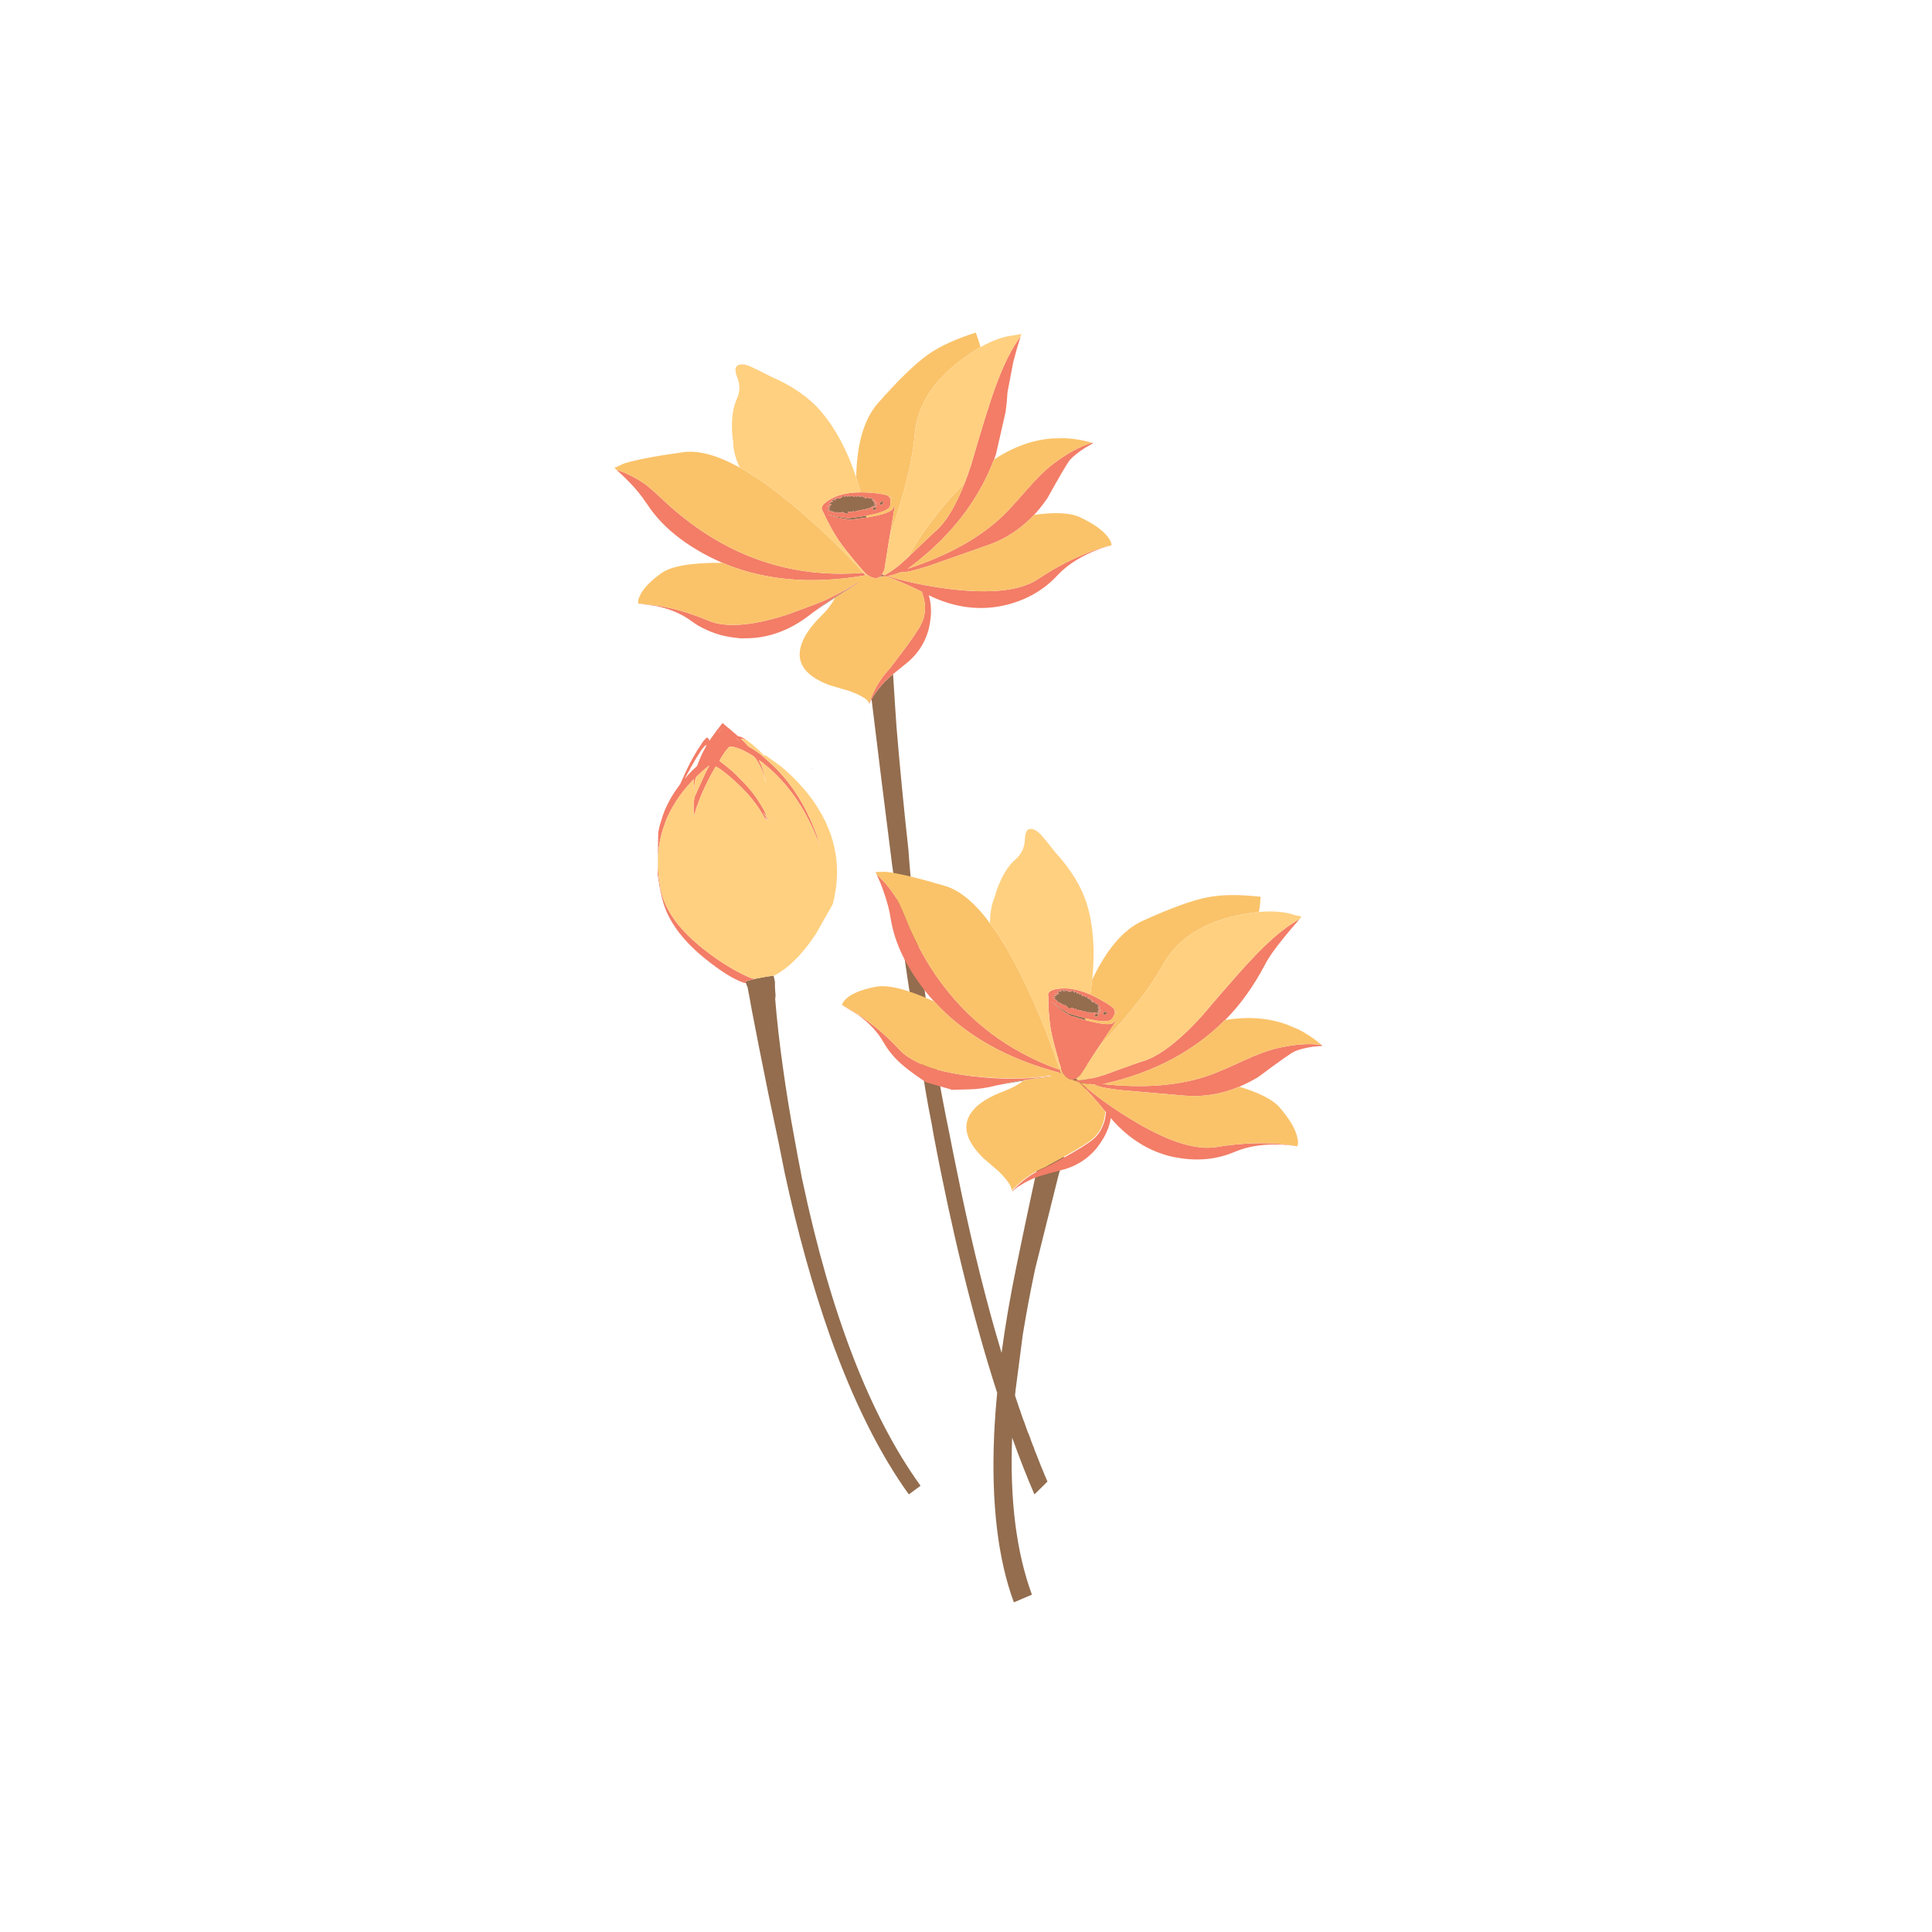 <?xml version="1.0" encoding="utf-8"?>
<!-- Generator: Adobe Illustrator 16.0.0, SVG Export Plug-In . SVG Version: 6.00 Build 0)  -->
<!DOCTYPE svg PUBLIC "-//W3C//DTD SVG 1.1//EN" "http://www.w3.org/Graphics/SVG/1.1/DTD/svg11.dtd">
<svg version="1.1" id="Layer_1" xmlns="http://www.w3.org/2000/svg" xmlns:xlink="http://www.w3.org/1999/xlink" x="0px" y="0px"
	 width="300px" height="300px" viewBox="0 0 300 300" enable-background="new 0 0 300 300" xml:space="preserve">
<g>
	<path fill="#936D4E" d="M134.979,77.346l-0.239,0.09l0.327-0.06c0.021,0,0.061-0.01,0.12-0.03l0.119-0.029l0.059,0.059v0.03
		c0.021,0,0.03,0.01,0.03,0.03c0.02,0.02,0.031,0.05,0.031,0.09c0.021-0.021,0.049-0.031,0.088-0.031l-0.088,0.06l-0.031,0.03
		l0.419-0.059l-0.06,0.059c0.02,0.02-0.1,0.06-0.359,0.12v0.029c0.06-0.02,0.149-0.029,0.269-0.029c0.021,0,0.091-0.01,0.209-0.031
		c0.02,0.021-0.099,0.06-0.358,0.119l0.12,0.03h0.388l-0.388,0.06c-0.02,0.02,0.07,0.029,0.269,0.029l-0.328,0.061
		c0,0.02,0.169,0.02,0.507,0l-0.418,0.06c0.458-0.04,0.686-0.05,0.686-0.031l-0.417,0.06l-0.178,0.06l0.06,0.06l0.565-0.03
		l-0.596,0.059h-0.029l-0.061,0.06l0.357,0.03v0.03l-0.417,0.059c0.438-0.019,0.655-0.019,0.655,0l-0.118,0.03l0.148,0.03
		l-0.478,0.03l-0.179,0.03l0.448,0.03l0.088,0.03l-0.565,0.03l0.12,0.03c0.197,0.019,0.297,0.039,0.297,0.059l-0.566-0.029
		l-0.179,0.06c0.12,0,0.169,0.009,0.148,0.029h-0.327l0.119,0.059c0.16,0.02,0.229,0.041,0.208,0.06l-0.297-0.029v0.059h-0.269
		c0.118,0.04,0.158,0.07,0.118,0.089l-0.357-0.059l0.149,0.059c0.02,0,0.02,0.01,0,0.03h-0.388c0.14,0.059,0.198,0.1,0.179,0.119
		c0.02,0,0.029,0.01,0.029,0.03l-0.447-0.06h-0.088l-0.12,0.03h-0.09c0,0.021-0.01,0.04-0.029,0.06c0,0.02-0.021,0.02-0.061,0
		c0.021,0.06,0.011,0.08-0.029,0.06c-0.139-0.02-0.219-0.031-0.238-0.031c0.06,0.04,0.079,0.07,0.06,0.09l-0.27-0.09l-0.059,0.09
		l-0.179,0.06l-0.18-0.088c0.021,0.079,0.021,0.128,0,0.148l-0.118,0.03l-0.119-0.03c-0.08-0.08-0.141-0.11-0.18-0.089l-0.061,0.12
		l-0.088,0.029l-0.12-0.029l-0.089,0.059c-0.04,0-0.07-0.04-0.089-0.119l-0.149,0.149c-0.02,0.02-0.03-0.021-0.03-0.12l-0.208,0.12
		c0.019,0.079,0,0.148-0.06,0.208c-0.042,0.06-0.159,0.04-0.359-0.06c-0.038-0.04-0.078-0.069-0.118-0.088h-0.061l0.061-0.03
		c-0.04-0.02-0.07-0.029-0.09-0.029l-0.239,0.119c-0.019-0.02,0.02-0.08,0.119-0.18h-0.119l-0.298,0.208l0.12-0.148l-0.12,0.029
		l-0.208,0.09l0.118-0.149l-0.327,0.178h-0.03c0.04-0.059,0.05-0.088,0.03-0.088l0.089-0.09l-0.268,0.09l0.089-0.09v-0.03
		l-0.418,0.149c0.08-0.04,0.14-0.069,0.18-0.089c-0.06,0.02-0.109,0.01-0.149-0.03l-0.059,0.03l0.028-0.03
		c-0.02,0-0.028-0.01-0.028-0.03l-0.329,0.149l0.298-0.149l-0.028-0.029l-0.27,0.089c0.08-0.061,0.109-0.1,0.09-0.12l-0.328,0.149
		l0.418-0.209l-0.268,0.06l0.028-0.06h-0.148l0.06-0.088c-0.08,0.039-0.129,0.049-0.149,0.029c-0.178,0.06-0.279,0.08-0.298,0.06
		l0.238-0.119c-0.1,0.02-0.149,0.02-0.149,0l0.149-0.06l-0.358,0.06c0.298-0.12,0.448-0.189,0.448-0.209l0.029-0.029
		c-0.159,0.039-0.249,0.049-0.269,0.029l-0.268,0.06c0.059-0.06,0.079-0.089,0.059-0.089l0.148-0.06l-0.059-0.029l0.358-0.12h-0.27
		c0.08-0.02,0.11-0.039,0.09-0.059l0.239-0.06c-0.199,0-0.308-0.009-0.329-0.029l0.09-0.029c-0.238,0-0.357-0.011-0.357-0.03
		l0.627-0.12c-0.08,0-0.12-0.01-0.12-0.03l0.18-0.06l0.03-0.059c-0.279,0-0.419-0.01-0.419-0.03h0.478l-0.209-0.061
		c-0.18-0.04-0.269-0.068-0.269-0.088l0.299-0.06c-0.1-0.04-0.149-0.07-0.149-0.09l-0.118-0.06h0.625l-0.357-0.149l0.447,0.06
		l-0.18-0.088c-0.02-0.041-0.029-0.07-0.029-0.09c-0.02-0.02-0.03-0.04-0.03-0.06l0.09-0.06c0.317,0.1,0.487,0.15,0.507,0.15
		l-0.089-0.12l-0.269-0.179h0.148l0.27,0.06l0.118-0.03l-0.179-0.119c0.238,0.079,0.357,0.109,0.357,0.089l0.061-0.03l0.088-0.03
		c0.12,0.041,0.19,0.05,0.21,0.03h0.06c0.02-0.019-0.02-0.089-0.119-0.208c0.02,0,0.079,0.02,0.179,0.06l0.148,0.03
		c0-0.02-0.011-0.07-0.03-0.149c0.02-0.02,0.042-0.05,0.061-0.089c0.02-0.02,0.06-0.01,0.119,0.03h0.119l0.209,0.149
		c0.02,0,0.01-0.08-0.03-0.238c0.02-0.021,0.07-0.01,0.15,0.03l0.119,0.03c0.02,0,0.08,0.05,0.178,0.149
		c0.021,0,0.03-0.089,0.03-0.268l0.089,0.089c0.04-0.02,0.091,0.01,0.15,0.09h0.118c0.021,0,0.061-0.03,0.12-0.09l0.06-0.059
		l0.119,0.119h0.119c0.02,0,0.039,0.04,0.06,0.119l0.12-0.029l0.148-0.09c0.08-0.04,0.131-0.05,0.149-0.03l0.029,0.06
		c0.02,0,0.049,0.01,0.09,0.029c0.02,0,0.04,0,0.06,0l0.148-0.119c0.04,0,0.1-0.01,0.179-0.03c0.041,0,0.011,0.069-0.089,0.208
		l0.239-0.119l0.03,0.119l0.268-0.179c0.04,0.02,0.04,0.06,0,0.119l0.089,0.031c0.041,0,0.05,0.029,0.03,0.088
		c0.02,0,0.139-0.04,0.358-0.119c0.02,0-0.021,0.05-0.119,0.149c0.019,0,0.009,0.029-0.03,0.088h0.119l0.18-0.029
		c0.02,0.02,0.108,0,0.268-0.06h0.149L134.979,77.346z M135.991,79.046c-0.119,0.179-0.228,0.249-0.328,0.209
		c-0.179-0.099-0.209-0.219-0.089-0.358c0.04-0.079,0.109-0.129,0.209-0.149c0.078-0.02,0.158-0.01,0.238,0.03
		c0.06,0.04,0.08,0.079,0.06,0.119C136.062,78.937,136.031,78.986,135.991,79.046z M137.094,78.182
		c-0.138,0.199-0.248,0.278-0.327,0.238c-0.179-0.099-0.218-0.228-0.118-0.386c0.099-0.14,0.258-0.18,0.478-0.12
		C137.224,77.952,137.214,78.042,137.094,78.182z M132.234,80.717l-0.686-0.09c-0.497-0.06-0.965-0.139-1.402-0.239l-0.209-0.06
		c-0.099-0.039-0.188-0.069-0.268-0.089c-0.198-0.04-0.397-0.09-0.596-0.149c-0.199-0.08-0.389-0.16-0.567-0.239
		c0.02,0,0.04,0,0.06,0c0.756,0.258,1.671,0.448,2.743,0.566c0.12,0.04,0.25,0.06,0.388,0.06c1.055-0.119,1.988-0.249,2.804-0.387
		c0.019,0.099,0.04,0.188,0.059,0.268c-0.636,0.1-1.341,0.198-2.116,0.298C132.364,80.675,132.294,80.697,132.234,80.717z
		 M136.618,89.573c0.099-0.1,0.208-0.22,0.328-0.358c0.1,0.04,0.198,0.08,0.298,0.12c-0.158,0.079-0.309,0.148-0.447,0.208
		c0.259-0.02,0.526-0.04,0.805-0.06C137.283,89.522,136.956,89.553,136.618,89.573z M139.958,88.797l0.029,0.03
		c-0.1,0.02-0.199,0.049-0.299,0.09c-0.616,0.238-1.232,0.417-1.848,0.537h-0.03C138.546,89.314,139.262,89.095,139.958,88.797z
		 M133.188,90.557v0.03c-1.331,0.835-2.494,1.57-3.488,2.207c-0.299,0.179-0.578,0.358-0.835,0.537
		c-1.173,0.755-2.068,1.361-2.685,1.819c0.816-0.636,1.661-1.243,2.536-1.819c1.072-0.715,2.175-1.412,3.31-2.086
		C132.464,90.984,132.85,90.755,133.188,90.557z M138.943,104.482c-0.1,0.06-0.188,0.129-0.269,0.209
		c0.081,1.411,0.179,2.981,0.299,4.71c0.079,1.153,0.159,2.317,0.237,3.489c0.519,6.242,1.135,12.604,1.85,19.085
		c0.199,2.823,0.458,5.646,0.775,8.468c1.152,9.98,2.614,19.81,4.384,29.491c0.378,2.027,0.774,4.045,1.193,6.055
		c0.377,1.947,0.765,3.877,1.162,5.785c1.81,8.984,3.787,17.265,5.935,24.838c0.337,1.175,0.677,2.328,1.015,3.461
		c0.576-4.314,1.353-8.827,2.326-13.538c1.471-7.157,2.9-13.847,4.293-20.068c1.094-4.831,1.681-7.325,1.76-7.485
		c-0.041-0.277-0.049-0.557-0.03-0.834c0.021-0.576,0.188-0.896,0.508-0.953l0.06-1.313l2.028-0.299
		c1.529-0.199,2.742-0.288,3.638-0.269l-0.09,0.506c-0.1,0.38-0.188,0.656-0.269,0.836c-0.04,0.06-0.179,0.408-0.418,1.044
		c-0.101,0.219-0.188,0.428-0.269,0.626c-0.119,0.259-0.238,0.479-0.356,0.656c-0.042,0.1-0.995,2.961-2.862,8.588
		c-0.496,1.631-0.984,3.25-1.462,4.859l-3.608,14.463c-0.08,0.357-0.158,0.726-0.237,1.104c-0.617,2.962-1.153,5.834-1.61,8.617
		c0,0.06-0.01,0.12-0.029,0.18c-0.021,0.099-0.039,0.209-0.061,0.328l-1.133,8.707c-0.039,0.299-0.07,0.586-0.09,0.864
		c0.219,0.654,0.438,1.313,0.656,1.969c0.039,0.119,0.09,0.247,0.148,0.388c0.04,0.119,0.079,0.248,0.119,0.388
		c0.08,0.26,0.169,0.518,0.27,0.774c0.1,0.259,0.196,0.519,0.297,0.774c0.08,0.24,0.17,0.498,0.27,0.775
		c0.08,0.199,0.158,0.418,0.238,0.656c0.02,0.059,0.05,0.119,0.09,0.18c0.039,0.118,0.09,0.248,0.148,0.387
		c0.039,0.119,0.09,0.25,0.148,0.389c0.02,0.061,0.04,0.13,0.061,0.209c0.039,0.12,0.09,0.249,0.148,0.389
		c0.1,0.277,0.209,0.547,0.328,0.805c0.02,0.1,0.049,0.199,0.09,0.299c0.04,0.117,0.088,0.248,0.148,0.388
		c0.1,0.258,0.207,0.526,0.328,0.806c0.1,0.277,0.209,0.557,0.327,0.834c0.04,0.119,0.091,0.25,0.148,0.389
		c0.1,0.238,0.198,0.478,0.299,0.716c0.101,0.258,0.209,0.526,0.328,0.805c0.06,0.14,0.118,0.277,0.178,0.419
		c0.04,0.079,0.07,0.147,0.09,0.209c0.06,0.139,0.12,0.276,0.181,0.416l-2.027,1.998c-1.191-2.765-2.348-5.705-3.46-8.826
		c-0.377,9.662,0.647,17.793,3.071,24.393l-2.803,1.193c-2.486-6.74-3.509-15.367-3.07-25.886c0.098-2.146,0.257-4.362,0.478-6.647
		c-0.995-3.063-1.959-6.281-2.896-9.662c-1.669-5.982-3.249-12.424-4.74-19.322c-0.775-3.6-1.521-7.286-2.235-11.063
		c-0.1-0.578-0.199-1.154-0.3-1.73c-0.357-1.77-0.686-3.538-0.982-5.309c0.02,0-0.458-2.951-1.433-8.855
		c-0.993-5.924-1.848-11.64-2.564-17.146c-0.457-3.559-0.745-5.874-0.864-6.948c-0.118-0.655-0.209-1.232-0.269-1.729
		c0-0.079-0.01-0.148-0.03-0.208c-1.132-8.906-2.196-17.475-3.189-25.704v-0.031c0.099-0.198,0.228-0.406,0.388-0.626l0.148-0.238
		c0.397-0.577,0.854-1.143,1.372-1.7c-0.021-0.02-0.03-0.04-0.03-0.06c0.08-0.04,0.15-0.08,0.21-0.119
		c0.079-0.06,0.119-0.099,0.119-0.119c0.378-0.378,0.793-0.755,1.251-1.133C138.834,104.531,138.884,104.502,138.943,104.482z
		 M134.948,109.194c0.059-0.198,0.139-0.407,0.238-0.627c-0.08,0.22-0.159,0.438-0.238,0.657V109.194z M126.211,119.392
		c0-0.07,0-0.14,0-0.208c0.002,0.09,0.012,0.179,0.029,0.269L126.211,119.392z M119.232,127.175
		c-0.02-0.059-0.029-0.109-0.029-0.149l0.18,0.239L119.232,127.175z M116.072,153.236h-0.029l-0.299-0.834
		c0.478-0.142,0.944-0.271,1.401-0.389c0.438-0.1,0.855-0.179,1.252-0.238c0.397-0.101,0.757-0.158,1.074-0.18
		c0.179-0.039,0.348-0.06,0.507-0.06l0.149-0.029v0.029c0.1,0.378,0.169,0.696,0.208,0.954v0.388c0,0.06,0,0.16,0,0.299v0.091
		c0.021,0.157,0.03,0.348,0.03,0.565c0.04,0.317,0.06,0.586,0.06,0.806l-0.029,0.269c-0.021,0.06-0.03,0.118-0.03,0.179
		c0.279,3.419,0.686,7.018,1.223,10.795c0.497,3.598,1.094,7.256,1.79,10.973c0.317,1.789,0.654,3.59,1.014,5.398
		c0.02,0.1,0.04,0.219,0.059,0.357c0.039,0.218,0.09,0.445,0.149,0.686c4.373,20.715,10.486,36.52,18.339,47.413l-1.818,1.342
		c-4.553-6.321-8.629-14.513-12.227-24.571c-2.704-7.674-5.06-16.151-7.067-25.437c-0.318-1.61-0.636-3.2-0.954-4.771
		c-1.093-5.09-2.098-9.972-3.012-14.643c-0.478-2.464-0.836-4.304-1.073-5.518c-0.1-0.495-0.18-0.926-0.238-1.281
		c-0.021-0.079-0.03-0.148-0.03-0.208L116.072,153.236z M163.245,155.475c0.022,0,0.042,0.008,0.063,0.029
		c0.574,0.537,1.33,1.072,2.266,1.609c0.099,0.1,0.207,0.18,0.326,0.238c0.994,0.317,1.89,0.576,2.685,0.774
		c-0.021,0.08-0.039,0.17-0.06,0.271c-0.616-0.16-1.282-0.358-1.998-0.599c-0.101-0.021-0.18-0.028-0.238-0.028l-0.596-0.357
		c-0.418-0.26-0.807-0.527-1.164-0.807c-0.059-0.039-0.118-0.088-0.178-0.148c-0.062-0.08-0.131-0.129-0.211-0.148
		c-0.16-0.121-0.316-0.259-0.476-0.418C163.523,155.73,163.387,155.593,163.245,155.475z M164.32,154.162
		c-0.141-0.1-0.209-0.16-0.209-0.18l0.299,0.061c-0.079-0.081-0.12-0.13-0.12-0.148l-0.06-0.092l0.566,0.24l-0.27-0.27l0.389,0.238
		l-0.15-0.148c0-0.04,0.012-0.069,0.031-0.09c-0.021-0.039-0.031-0.068-0.031-0.09l0.121-0.029c0.258,0.238,0.396,0.357,0.418,0.357
		l-0.031-0.148l-0.178-0.27l0.118,0.061l0.238,0.18l0.12,0.029l-0.092-0.209c0.179,0.18,0.271,0.259,0.271,0.238h0.147
		c0.101,0.1,0.16,0.139,0.18,0.119l0.061,0.03c0.021-0.021,0.021-0.101,0-0.24c0.021,0.021,0.061,0.062,0.118,0.121l0.119,0.089
		c0.021-0.021,0.03-0.068,0.03-0.148c0.039,0,0.08-0.021,0.119-0.062c0.021,0,0.039,0.031,0.061,0.091l0.118,0.061l0.12,0.209
		c0.02,0.02,0.04-0.061,0.06-0.238c0.04-0.021,0.089,0.01,0.149,0.088l0.117,0.09c0.021,0,0.052,0.07,0.091,0.209
		c0.021,0.021,0.06-0.06,0.12-0.237l0.06,0.118c0.04,0,0.07,0.05,0.091,0.148l0.117,0.031c0.02,0.02,0.069,0.01,0.148-0.031
		l0.061-0.029l0.059,0.18l0.121,0.029c0.02,0.021,0.028,0.068,0.028,0.148l0.091,0.029l0.18-0.029
		c0.078-0.02,0.129-0.01,0.147,0.029v0.061c0.021,0.02,0.04,0.039,0.06,0.059c0.021,0.021,0.041,0.031,0.061,0.031l0.18-0.06
		c0.039,0.019,0.1,0.039,0.178,0.06c0.041,0.021-0.01,0.079-0.147,0.178l0.238-0.028v0.119l0.298-0.06
		c0.04,0.039,0.021,0.078-0.061,0.119l0.09,0.059c0.041,0.021,0.041,0.052,0,0.091c0.021,0,0.141,0.01,0.358,0.03
		c0.019,0.021-0.04,0.049-0.179,0.088c0.02,0,0,0.021-0.061,0.062l0.119,0.06l0.209,0.061c0,0.02,0.08,0.029,0.237,0.029l0.12,0.061
		v0.118l-0.239-0.028l0.328,0.088c0.021,0,0.062,0.01,0.12,0.029h0.118l0.03,0.09l-0.03,0.031c0.021,0,0.03,0.01,0.03,0.028
		c0.02,0.04,0.02,0.081,0,0.118h-0.061l0.417,0.149h-0.089c0,0.039-0.129,0.03-0.389-0.028v0.028
		c0.061,0.021,0.14,0.052,0.238,0.091c0.021,0.02,0.102,0.038,0.238,0.06c0,0.02-0.129,0.01-0.388-0.03l0.09,0.09l0.356,0.148
		l-0.387-0.09l0.238,0.09l-0.299-0.059c-0.021,0.02,0.13,0.088,0.447,0.209l-0.418-0.121c0.438,0.159,0.646,0.25,0.627,0.27
		l-0.418-0.119l-0.179-0.029l0.06,0.09l0.508,0.207l-0.566-0.179l-0.029-0.028l-0.09,0.028l0.327,0.149v0.029l-0.417-0.088
		c0.398,0.157,0.596,0.246,0.596,0.268l-0.117-0.029l0.117,0.089l-0.625-0.209l0.478,0.239l-0.537-0.18l0.12,0.061
		c0.158,0.1,0.238,0.158,0.238,0.18l-0.508-0.24l-0.209-0.028l0.148,0.09l-0.298-0.12l0.06,0.09c0.158,0.1,0.219,0.149,0.18,0.149
		l-0.238-0.149l-0.029,0.061l-0.238-0.119c0.08,0.08,0.101,0.119,0.061,0.119l-0.329-0.209l0.149,0.119
		c0.02,0.02,0.01,0.029-0.03,0.029l-0.356-0.148c0.1,0.119,0.139,0.18,0.119,0.18c0.02,0.02,0.02,0.039,0,0.059l-0.447-0.297h-0.119
		l-0.061-0.031c-0.02,0.021-0.04,0.031-0.061,0.031c-0.019,0.02-0.041,0.01-0.061-0.031c-0.019,0.062-0.037,0.07-0.06,0.031
		c-0.118-0.061-0.188-0.091-0.208-0.091c0.02,0.04,0.02,0.06,0,0.06l-0.208-0.147l-0.091,0.029l-0.18-0.029l-0.147-0.149
		c0,0.08-0.021,0.131-0.06,0.149l-0.091-0.028l-0.118-0.062c-0.021-0.119-0.051-0.179-0.091-0.179l-0.12,0.089h-0.088l-0.119-0.06
		h-0.09c-0.039-0.02-0.049-0.07-0.029-0.148l-0.209,0.089c-0.02,0-0.011-0.039,0.03-0.119l-0.239,0.03
		c-0.02,0.06-0.067,0.109-0.148,0.148c-0.039,0.039-0.141-0.029-0.299-0.209c0-0.06-0.02-0.108-0.06-0.149h-0.062l0.062-0.028
		c-0.02,0-0.04-0.01-0.062-0.029h-0.268c0-0.039,0.061-0.08,0.18-0.119l-0.09-0.03l-0.357,0.06l0.148-0.088l-0.119-0.031h-0.237
		l0.179-0.059h-0.389c0.061-0.061,0.081-0.09,0.061-0.09l0.119-0.03l-0.299-0.028l0.119-0.031l0.029-0.028l-0.238-0.029
		c-0.078-0.041-0.128-0.081-0.146-0.12l-0.062,0.03l0.03-0.03c-0.021,0-0.021-0.01,0-0.029l-0.358-0.029h0.328v-0.029l-0.298-0.029
		c0.1-0.021,0.139-0.051,0.119-0.092h0.119l-0.27-0.059l0.061-0.061l-0.149-0.06l0.09-0.06c-0.079,0-0.129-0.012-0.149-0.03
		c-0.178-0.021-0.276-0.039-0.298-0.06l0.269-0.03c-0.1-0.021-0.139-0.039-0.117-0.06l0.146,0.029l-0.355-0.119
		c0.316,0.021,0.486,0.021,0.506,0h0.029c-0.158-0.02-0.238-0.05-0.238-0.089l-0.268-0.06c0.06-0.021,0.078-0.041,0.06-0.062h0.181
		l-0.061-0.028l0.388,0.028l-0.239-0.09c0.08,0,0.119-0.011,0.119-0.029l0.237,0.029c-0.179-0.078-0.276-0.129-0.298-0.147h0.119
		c-0.219-0.101-0.326-0.16-0.326-0.18l0.625,0.18c-0.079-0.041-0.12-0.068-0.12-0.091h0.21l0.061-0.028
		c-0.26-0.119-0.388-0.189-0.388-0.209l0.417,0.209L164.32,154.162z M170.553,157.709c-0.041,0-0.09,0.03-0.15,0.09
		c-0.178,0.102-0.307,0.11-0.387,0.031c-0.119-0.16-0.09-0.27,0.09-0.328c0.039-0.061,0.119-0.08,0.238-0.061
		c0.08,0,0.139,0.039,0.18,0.119C170.582,157.621,170.592,157.67,170.553,157.709z M171.773,157.473
		c-0.197,0.117-0.338,0.139-0.416,0.06c-0.119-0.159-0.1-0.289,0.06-0.39c0.159-0.078,0.319-0.059,0.478,0.062
		C171.994,157.283,171.954,157.372,171.773,157.473z M170.016,168.415c-0.104-0.017-0.205-0.026-0.298-0.029
		c0.089,0,0.177,0,0.269,0L170.016,168.415z M158.923,167.818c-0.278,0.039-0.536,0.08-0.774,0.119
		c-1.392,0.219-2.455,0.408-3.19,0.566c1.015-0.238,2.037-0.447,3.071-0.627c1.252-0.219,2.533-0.406,3.847-0.564
		c0.317-0.041,0.625-0.07,0.925-0.09c-1.432,0.198-2.685,0.366-3.757,0.506C159.001,167.749,158.964,167.779,158.923,167.818z"/>
	<path fill="#F37D67" d="M158.477,52.238c-0.457,1.471-0.836,2.793-1.133,3.967l-0.896,4.682c-0.06,1.053-0.16,2.077-0.3,3.071
		l-1.49,6.561c-0.1,0.277-0.199,0.567-0.297,0.865c-0.021,0.02-0.041,0.05-0.062,0.09c-2.465,6.42-6.818,11.967-13.061,16.638
		c-0.08,0.06-0.18,0.129-0.299,0.209c6.283-2.068,11.203-4.801,14.762-8.201c0.795-0.755,2.106-2.186,3.937-4.293
		c1.45-1.65,2.723-2.893,3.816-3.728c2.186-1.669,4.214-2.782,6.083-3.34l0.208,0.06l-1.342,0.775
		c-0.975,0.636-1.721,1.232-2.237,1.79c-0.396,0.457-1.567,2.445-3.519,5.963c-0.396,0.578-0.814,1.134-1.252,1.671l-0.566,0.656
		c-2.107,2.306-4.533,3.946-7.275,4.921c-5.766,2.027-8.907,3.13-9.423,3.309c-2.247,0.716-3.629,1.024-4.146,0.925l-0.029-0.03
		c-0.696,0.298-1.412,0.517-2.147,0.657h0.03c2.803,0.875,5.983,1.541,9.542,1.998c6.5,0.795,11.112,0.277,13.836-1.551
		c2.644-1.77,5.328-3.17,8.052-4.205c1.371-0.517,2.475-0.855,3.311-1.014c-0.855,0.199-1.85,0.537-2.982,1.014
		c-2.246,0.974-4.056,2.197-5.428,3.667c-2.086,2.247-4.72,3.768-7.9,4.563c-3.978,0.974-7.992,0.479-12.046-1.491
		c0.078,0.278,0.148,0.576,0.208,0.894c0.119,0.676,0.159,1.392,0.119,2.146c-0.02,0.1-0.03,0.209-0.03,0.328
		c-0.06,0.636-0.159,1.243-0.297,1.819c-0.597,2.306-1.89,4.205-3.877,5.695l-1.282,1.044c-0.04,0.04-0.079,0.069-0.12,0.089v0.03
		c-0.06,0.021-0.109,0.049-0.149,0.09c-0.458,0.377-0.873,0.755-1.251,1.133c0,0.02-0.04,0.06-0.119,0.119
		c-0.06,0.039-0.13,0.079-0.21,0.119c0,0.02,0.01,0.04,0.03,0.06c-0.518,0.557-0.975,1.123-1.372,1.7l-0.148,0.238
		c-0.14,0.2-0.259,0.389-0.359,0.567c-0.019,0.02-0.028,0.04-0.028,0.059c-0.16,0.259-0.27,0.488-0.329,0.686
		c-0.019,0.02-0.028,0.04-0.028,0.06c-0.002-0.04-0.01-0.07-0.03-0.089c0.079-0.22,0.158-0.438,0.238-0.657
		c0-0.019,0.01-0.039,0.03-0.059c0.655-1.75,1.649-3.33,2.981-4.741c0.101-0.119,0.198-0.249,0.298-0.388
		c0.02-0.04,0.04-0.069,0.06-0.088c1.988-2.565,3.35-4.454,4.087-5.667c0.019-0.039,0.038-0.07,0.059-0.089
		c0.039-0.08,0.079-0.14,0.119-0.179c0.04-0.119,0.09-0.229,0.149-0.328c0.278-0.497,0.468-1.014,0.565-1.551
		c0.141-0.695,0.141-1.411,0-2.146c-0.078-0.477-0.218-0.954-0.417-1.432c0.119,0.06,0.239,0.11,0.358,0.15
		c-1.889-0.955-3.838-1.81-5.846-2.565h-0.029c-0.278,0.02-0.546,0.04-0.805,0.06c0.139-0.06,0.289-0.129,0.447-0.208
		c-0.1-0.041-0.198-0.081-0.298-0.12c-0.12,0.139-0.229,0.259-0.328,0.358c-0.478,0.338-1.104,0.248-1.879-0.269
		c-0.1-0.06-0.188-0.12-0.269-0.179c-0.259-0.278-0.487-0.537-0.687-0.775c-1.55-1.789-2.732-3.27-3.547-4.443
		c-0.558-0.815-1.145-1.829-1.761-3.041l-0.715-1.492c-0.319-0.397-0.189-0.834,0.388-1.312c0.12-0.099,0.248-0.198,0.388-0.297
		c1.292-0.875,2.992-1.313,5.1-1.313c0.397,0,0.805,0.01,1.223,0.03c2.444,0.159,3.736,0.537,3.876,1.133
		c-0.061-0.199-0.377-0.408-0.955-0.626c0.259,0.139,0.408,0.279,0.448,0.417c0.138,0.776,0.04,1.292-0.3,1.551
		c-0.535,0.438-1.68,0.815-3.428,1.134c-0.815,0.139-1.749,0.268-2.804,0.387c-0.138,0-0.268-0.02-0.388-0.06
		c-1.072-0.119-1.987-0.309-2.743-0.566c-0.02,0-0.04,0-0.06,0c0.179,0.079,0.368,0.159,0.567,0.239
		c0.198,0.059,0.397,0.109,0.596,0.149c0.079,0.02,0.169,0.05,0.268,0.089l0.209,0.06c0.438,0.1,0.905,0.179,1.402,0.239l0.686,0.09
		c0.06-0.02,0.13-0.042,0.209-0.061c0.775-0.1,1.48-0.198,2.116-0.298c2.009-0.318,3.311-0.706,3.906-1.163
		c0.04-0.02,0.08-0.06,0.12-0.12c0.101-0.119,0.17-0.269,0.208-0.446l0.149-0.06l-0.982,5.845c-0.1,0.676-0.311,2.017-0.627,4.026
		c-0.08,0.218-0.17,0.407-0.269,0.566c-0.04,0.06-0.07,0.109-0.09,0.149c0.118,0.039,0.248,0.089,0.389,0.149
		c1.092-0.576,2.286-1.481,3.577-2.714l0.031-0.029c2.683-2.584,4.123-3.956,4.322-4.115c1.57-1.332,3.063-3.788,4.473-7.367
		c0.339-0.855,0.666-1.768,0.984-2.743c1.71-5.924,3.012-10.089,3.906-12.493C155.871,56.542,157.145,54.008,158.477,52.238z
		 M201.863,142.651c-0.975,1.094-1.82,2.088-2.535,2.982c-1.41,1.729-2.365,3.091-2.862,4.084c-1.81,3.439-3.887,6.332-6.233,8.68
		c-0.037,0.02-0.067,0.039-0.088,0.059c-4.871,4.852-11.104,8.131-18.696,9.84c-0.08,0.021-0.171,0.03-0.269,0.03
		c6.52,0.716,12.096,0.249,16.729-1.401c1.013-0.357,2.794-1.123,5.337-2.296c2.009-0.915,3.679-1.53,5.01-1.849
		c2.664-0.617,4.972-0.795,6.919-0.537l0.18,0.15l-1.551,0.147c-1.152,0.179-2.078,0.417-2.773,0.715
		c-0.557,0.261-2.444,1.593-5.666,3.996c-0.975,0.576-1.947,1.073-2.922,1.49c-2.764,1.153-5.547,1.62-8.35,1.401
		c-6.083-0.518-9.402-0.805-9.96-0.865c-2.325-0.258-3.696-0.545-4.116-0.863l-0.027-0.029c-0.776-0.021-1.521-0.13-2.237-0.328
		c0,0.02,0.011,0.039,0.03,0.061c2.186,1.947,4.82,3.855,7.902,5.725c5.584,3.4,9.998,4.82,13.237,4.266
		c3.144-0.519,6.164-0.696,9.065-0.537c1.451,0.1,2.595,0.248,3.43,0.447c-0.854-0.18-1.896-0.279-3.13-0.299
		c-2.446-0.039-4.604,0.328-6.472,1.104c-2.823,1.214-5.846,1.521-9.065,0.925c-0.12-0.021-0.228-0.04-0.327-0.06
		c-0.061-0.021-0.12-0.029-0.179-0.029c-0.06-0.021-0.119-0.03-0.181-0.03c-0.06-0.021-0.119-0.039-0.178-0.06
		c-0.062-0.021-0.119-0.03-0.18-0.03c-3.398-0.854-6.393-2.731-8.977-5.636c-0.08-0.1-0.16-0.198-0.239-0.297
		c-0.038,0.236-0.089,0.477-0.148,0.715c-0.159,0.656-0.417,1.332-0.774,2.027c-0.06,0.059-0.108,0.148-0.148,0.269
		c-0.338,0.557-0.675,1.063-1.016,1.521c-1.489,1.868-3.457,3.081-5.903,3.639l-1.58,0.416c-0.675,0.181-1.321,0.379-1.938,0.598
		c-0.059,0-0.107,0.021-0.147,0.061c-0.08,0-0.158,0.01-0.237,0.028c0,0.021,0,0.04,0,0.062c-0.697,0.277-1.344,0.604-1.939,0.983
		l-0.237,0.147c-0.237,0.14-0.446,0.277-0.627,0.418c-0.237,0.18-0.428,0.338-0.565,0.478l-0.029,0.029
		c0-0.021-0.01-0.05-0.03-0.088c0.181-0.16,0.349-0.319,0.508-0.479c1.33-1.352,2.902-2.404,4.71-3.16
		c0.141-0.061,0.279-0.141,0.42-0.238c0.039,0,0.078-0.01,0.117-0.03c2.862-1.529,4.883-2.703,6.055-3.519
		c0.178-0.139,0.356-0.269,0.537-0.388c0.438-0.339,0.814-0.726,1.133-1.163c0.396-0.596,0.695-1.252,0.895-1.969
		c0.1-0.418,0.158-0.845,0.18-1.281c-0.021-0.039-0.039-0.07-0.06-0.09l-0.03-0.029v0.029c-1.271-1.59-2.624-3.102-4.056-4.531
		c-0.021-0.021-0.04-0.041-0.06-0.061c-0.238-0.061-0.478-0.141-0.717-0.238c0.159,0,0.318,0,0.479,0
		c-0.08-0.08-0.17-0.16-0.27-0.238c-0.179,0.078-0.357,0.117-0.535,0.117c-0.479,0-0.916-0.287-1.313-0.863
		c-0.101-0.139-0.188-0.278-0.269-0.418c-0.121-0.356-0.22-0.686-0.3-0.983c-0.038-0.158-0.09-0.315-0.147-0.478
		c-0.101-0.158-0.149-0.276-0.149-0.357c0.021,0.04,0.05,0.07,0.09,0.09c-0.577-1.929-0.983-3.52-1.222-4.771
		c-0.161-0.974-0.279-2.135-0.357-3.487l-0.031-1.671c-0.139-0.478,0.148-0.814,0.865-1.014c0.158-0.06,0.318-0.101,0.479-0.119
		c1.548-0.258,3.279,0.029,5.188,0.865c0.357,0.157,0.735,0.348,1.135,0.565c2.166,1.133,3.181,1.998,3.041,2.594
		c0.039-0.198-0.158-0.517-0.597-0.953c0.179,0.259,0.259,0.447,0.237,0.566c-0.198,0.756-0.497,1.182-0.895,1.282
		c-0.676,0.197-1.889,0.078-3.639-0.358c-0.795-0.198-1.689-0.457-2.684-0.774c-0.12-0.06-0.229-0.14-0.327-0.238
		c-0.937-0.537-1.69-1.072-2.267-1.609c-0.021-0.021-0.039-0.029-0.063-0.029c0.141,0.118,0.279,0.258,0.42,0.416
		c0.158,0.159,0.314,0.297,0.477,0.418c0.08,0.021,0.148,0.068,0.209,0.148c0.061,0.061,0.119,0.109,0.18,0.148
		c0.357,0.278,0.744,0.547,1.162,0.807l0.597,0.357c0.06,0,0.14,0.01,0.237,0.028c0.717,0.239,1.383,0.438,1.998,0.599
		c1.988,0.535,3.351,0.725,4.086,0.565c0.039-0.021,0.09-0.051,0.148-0.09c0.141-0.062,0.27-0.169,0.389-0.328h0.148l-3.31,4.949
		c-0.357,0.577-1.095,1.711-2.207,3.399c-0.16,0.16-0.317,0.299-0.478,0.418c-0.08,0.06-0.15,0.109-0.209,0.148
		c0.1,0.1,0.198,0.198,0.299,0.299c1.213-0.061,2.652-0.369,4.322-0.926c0.04-0.02,0.08-0.039,0.119-0.059
		c3.499-1.272,5.377-1.938,5.637-1.998c1.987-0.578,4.362-2.207,7.127-4.892c0.637-0.637,1.303-1.332,1.998-2.088
		c3.977-4.69,6.858-7.952,8.647-9.781c2.425-2.484,4.61-4.253,6.56-5.307C201.823,142.691,201.843,142.671,201.863,142.651z
		 M134.979,77.346l-0.03-0.088H134.8c-0.159,0.06-0.248,0.08-0.268,0.06l-0.18,0.029h-0.119c0.039-0.059,0.049-0.088,0.03-0.088
		c0.099-0.099,0.139-0.149,0.119-0.149c-0.22,0.079-0.339,0.119-0.358,0.119c0.02-0.06,0.011-0.088-0.03-0.088l-0.089-0.031
		c0.04-0.06,0.04-0.1,0-0.119l-0.268,0.179l-0.03-0.119l-0.239,0.119c0.1-0.139,0.13-0.208,0.089-0.208
		c-0.079,0.02-0.139,0.03-0.179,0.03l-0.148,0.119c-0.02,0-0.04,0-0.06,0c-0.041-0.02-0.07-0.029-0.09-0.029l-0.029-0.06
		c-0.019-0.02-0.069-0.01-0.149,0.03l-0.148,0.09l-0.12,0.029c-0.021-0.079-0.04-0.119-0.06-0.119h-0.119l-0.119-0.119l-0.06,0.059
		c-0.06,0.06-0.1,0.09-0.12,0.09h-0.118c-0.06-0.08-0.11-0.11-0.15-0.09l-0.089-0.089c0,0.179-0.01,0.268-0.03,0.268
		c-0.098-0.099-0.158-0.149-0.178-0.149l-0.119-0.03c-0.08-0.04-0.131-0.05-0.15-0.03c0.04,0.158,0.05,0.238,0.03,0.238
		l-0.209-0.149h-0.119c-0.06-0.04-0.1-0.05-0.119-0.03c-0.019,0.04-0.041,0.07-0.061,0.089c0.02,0.079,0.03,0.129,0.03,0.149
		l-0.148-0.03c-0.1-0.04-0.159-0.06-0.179-0.06c0.1,0.119,0.139,0.189,0.119,0.208h-0.06c-0.02,0.02-0.09,0.01-0.21-0.03
		l-0.088,0.03l-0.061,0.03c0,0.021-0.119-0.01-0.357-0.089l0.179,0.119l-0.118,0.03l-0.27-0.06h-0.148l0.269,0.179l0.089,0.12
		c-0.02,0-0.189-0.05-0.507-0.15l-0.09,0.06c0,0.02,0.011,0.04,0.03,0.06c0,0.021,0.01,0.05,0.029,0.09l0.18,0.088l-0.447-0.06
		l0.357,0.149h-0.625l0.118,0.06c0,0.02,0.05,0.05,0.149,0.09l-0.299,0.06c0,0.02,0.089,0.049,0.269,0.088l0.209,0.061h-0.478
		c0,0.02,0.14,0.03,0.419,0.03l-0.03,0.059l-0.18,0.06c0,0.021,0.04,0.03,0.12,0.03l-0.627,0.12c0,0.019,0.119,0.03,0.357,0.03
		l-0.09,0.029c0.021,0.02,0.13,0.029,0.329,0.029l-0.239,0.06c0.021,0.02-0.01,0.039-0.09,0.059h0.27l-0.358,0.12l0.059,0.029
		l-0.148,0.06c0.021,0,0,0.029-0.059,0.089l0.268-0.06c0.02,0.02,0.109,0.01,0.269-0.029l-0.029,0.029c0,0.02-0.15,0.09-0.448,0.209
		l0.358-0.06l-0.149,0.06c0,0.02,0.05,0.02,0.149,0l-0.238,0.119c0.019,0.02,0.12,0,0.298-0.06c0.021,0.02,0.069,0.01,0.149-0.029
		l-0.06,0.088h0.148l-0.028,0.06l0.268-0.06l-0.418,0.209l0.328-0.149c0.02,0.02-0.01,0.059-0.09,0.12l0.27-0.089l0.028,0.029
		l-0.298,0.149l0.329-0.149c0,0.02,0.009,0.03,0.028,0.03l-0.028,0.03l0.059-0.03c0.04,0.04,0.09,0.05,0.149,0.03
		c-0.04,0.02-0.1,0.049-0.18,0.089l0.418-0.149v0.03l-0.089,0.09l0.268-0.09l-0.089,0.09c0.02,0,0.01,0.029-0.03,0.088h0.03
		l0.327-0.178l-0.118,0.149l0.208-0.09l0.12-0.029l-0.12,0.148l0.298-0.208h0.119c-0.1,0.1-0.138,0.16-0.119,0.18l0.239-0.119
		c0.02,0,0.05,0.01,0.09,0.029l-0.061,0.03h0.061c0.04,0.02,0.08,0.048,0.118,0.088c0.2,0.1,0.317,0.12,0.359,0.06
		c0.06-0.06,0.078-0.129,0.06-0.208l0.208-0.12c0,0.099,0.011,0.139,0.03,0.12l0.149-0.149c0.019,0.079,0.049,0.119,0.089,0.119
		l0.089-0.059l0.12,0.029l0.088-0.029l0.061-0.12c0.039-0.021,0.1,0.009,0.18,0.089l0.119,0.03l0.118-0.03
		c0.021-0.02,0.021-0.07,0-0.148l0.18,0.088l0.179-0.06l0.059-0.09l0.27,0.09c0.02-0.02,0-0.05-0.06-0.09
		c0.02,0,0.1,0.011,0.238,0.031c0.04,0.02,0.05,0,0.029-0.06c0.04,0.02,0.061,0.02,0.061,0c0.02-0.02,0.029-0.039,0.029-0.06h0.09
		l0.12-0.03h0.088l0.447,0.06c0-0.02-0.01-0.03-0.029-0.03c0.02-0.02-0.039-0.06-0.179-0.119h0.388c0.02-0.02,0.02-0.03,0-0.03
		l-0.149-0.059l0.357,0.059c0.04-0.02,0-0.049-0.118-0.089h0.269v-0.059l0.297,0.029c0.021-0.019-0.048-0.04-0.208-0.06
		l-0.119-0.059h0.327c0.021-0.02-0.028-0.029-0.148-0.029l0.179-0.06l0.566,0.029c0-0.02-0.1-0.04-0.297-0.059l-0.12-0.03
		l0.565-0.03l-0.088-0.03l-0.448-0.03l0.179-0.03l0.478-0.03l-0.148-0.03l0.118-0.03c0-0.019-0.218-0.019-0.655,0l0.417-0.059v-0.03
		l-0.357-0.03l0.061-0.06h0.029l0.596-0.059l-0.565,0.03l-0.06-0.06l0.178-0.06l0.417-0.06c0-0.019-0.228-0.009-0.686,0.031
		l0.418-0.06c-0.338,0.02-0.507,0.02-0.507,0l0.328-0.061c-0.198,0-0.288-0.01-0.269-0.029l0.388-0.06h-0.388l-0.12-0.03
		c0.26-0.059,0.378-0.099,0.358-0.119c-0.118,0.021-0.188,0.031-0.209,0.031c-0.119,0-0.209,0.009-0.269,0.029v-0.029
		c0.26-0.061,0.379-0.1,0.359-0.12l0.06-0.059l-0.419,0.059l0.031-0.03l0.088-0.06c-0.039,0-0.067,0.01-0.088,0.031
		c0-0.04-0.012-0.07-0.031-0.09c0-0.02-0.009-0.03-0.03-0.03v-0.03l-0.059-0.059l-0.119,0.029c-0.06,0.021-0.1,0.03-0.12,0.03
		l-0.327,0.06L134.979,77.346z M109.721,115.724c-0.1-0.079-0.308,0.09-0.626,0.507c-0.08,0.08-0.159,0.188-0.239,0.329
		c-0.397,0.576-0.924,1.441-1.58,2.595c-0.039,0.039-0.06,0.079-0.06,0.119c-0.159,0.337-0.328,0.646-0.507,0.924
		c-0.14,0.259-0.258,0.507-0.358,0.746c0.141-0.179,0.27-0.348,0.388-0.507c0.438-0.496,0.905-0.964,1.402-1.401
		c0.039-0.04,0.069-0.069,0.089-0.09l0.447-1.102c0.179-0.458,0.388-0.905,0.626-1.342c0.061-0.119,0.129-0.239,0.209-0.358
		c0.021-0.06,0.05-0.129,0.09-0.208C109.661,115.853,109.7,115.783,109.721,115.724z M102.653,127.503
		c0.159-0.577,0.348-1.133,0.567-1.67c0.616-1.432,1.41-2.783,2.385-4.056l1.015-2.236c0.079-0.18,0.168-0.358,0.268-0.537
		c0.08-0.179,0.169-0.358,0.269-0.536c0.377-0.696,0.716-1.293,1.014-1.79c0.06-0.119,0.14-0.238,0.238-0.357
		c0.836-1.393,1.342-1.968,1.521-1.729c0.08,0.1,0.16,0.238,0.239,0.417c0.258-0.397,0.527-0.775,0.806-1.133
		c0.218-0.318,0.447-0.626,0.686-0.924c0.178-0.238,0.358-0.467,0.536-0.685c0.238,0.218,0.468,0.417,0.687,0.596
		c0.338,0.258,0.636,0.507,0.894,0.746c0.1,0.099,0.209,0.188,0.329,0.268c0.159,0.159,0.328,0.308,0.506,0.448
		c0.041,0,0.101,0.01,0.18,0.03c0.219,0.04,0.497,0.16,0.835,0.357c0.14,0.1,0.298,0.209,0.478,0.329
		c-0.438-0.259-0.795-0.368-1.074-0.329c0.179,0.179,0.357,0.338,0.536,0.477c0.22,0.239,0.418,0.468,0.598,0.687
		c0.636,0.357,1.312,0.805,2.027,1.342c0.02,0.04,0.05,0.069,0.09,0.089c0.059,0.08,0.139,0.139,0.237,0.179
		c0.062,0.08,0.141,0.159,0.239,0.238c3.341,2.783,5.904,6.451,7.693,11.003c0.258,0.617,0.478,1.243,0.655,1.879l0.03,0.149
		c0.021,0.14,0.051,0.279,0.09,0.417c-0.159-0.497-0.31-0.884-0.447-1.163c-1.85-4.632-4.463-8.349-7.842-11.153
		c-0.12-0.079-0.24-0.179-0.357-0.298c-0.24-0.198-0.488-0.377-0.746-0.536c0.478,0.875,0.805,1.869,0.983,2.982
		c-0.12-0.438-0.258-0.866-0.418-1.283c-0.04-0.06-0.069-0.12-0.088-0.179c-0.26-0.598-0.567-1.163-0.926-1.7
		c-0.079-0.08-0.148-0.16-0.208-0.239l-0.03-0.029v-0.031l-0.03-0.03c-0.734-0.497-1.45-0.895-2.146-1.192
		c-1.014-0.397-1.62-0.487-1.818-0.268c-0.318,0.337-0.617,0.726-0.896,1.163c-0.198,0.298-0.377,0.606-0.536,0.924
		c0.078,0.08,0.188,0.169,0.328,0.269c0.338,0.258,0.676,0.526,1.014,0.805c0.457,0.357,0.895,0.746,1.312,1.163
		c0.159,0.159,0.317,0.328,0.478,0.506c1.472,1.411,2.634,2.892,3.488,4.443c0.06,0.079,0.12,0.169,0.179,0.269
		c0.199,0.357,0.379,0.735,0.538,1.132l-0.687-0.596c0.378,0.397,0.656,0.696,0.835,0.895c0,0.04,0.01,0.09,0.029,0.149
		l-0.596-0.537c0.496,0.537,0.736,0.805,0.715,0.805c0,0.02-0.208-0.149-0.625-0.507l0.357,0.447c0,0.02-0.1-0.059-0.298-0.239
		c-0.239-0.458-0.507-0.924-0.805-1.401c-0.021-0.02-0.03-0.04-0.03-0.06c-0.796-1.212-1.77-2.385-2.923-3.519
		c-1.093-1.074-2.146-1.978-3.16-2.713c-0.219-0.159-0.428-0.279-0.627-0.358c-0.02-0.04-0.05-0.069-0.089-0.089
		c-0.577,0.955-1.123,1.977-1.641,3.071c-0.457,0.955-0.845,1.889-1.163,2.803c-0.159,0.378-0.288,0.765-0.388,1.164l-0.029-0.031
		c0,0.04,0.01,0.079,0.029,0.119c-0.079,0.159-0.149,0.338-0.209,0.537c-0.118-1.471-0.049-2.524,0.209-3.161
		c0.278-0.637,0.606-1.362,0.984-2.177c0.378-0.875,0.775-1.699,1.192-2.475c-0.734,0.577-1.431,1.193-2.087,1.849
		c-0.219,0.771-0.287,1.532-0.209,2.281c-0.003-0.014-0.014-0.029-0.03-0.045c-0.099-0.556-0.129-1.132-0.089-1.729
		c0.021-0.08,0.029-0.16,0.029-0.239c-0.278,0.278-0.536,0.556-0.774,0.835c-1.53,1.709-2.704,3.538-3.52,5.486
		c-0.02,0.02-0.029,0.05-0.029,0.089c-0.158,0.437-0.317,0.884-0.477,1.342c-0.914,2.883-1.044,5.964-0.389,9.244
		c-0.038-0.076-0.058-0.137-0.06-0.179c0.001,0.081,0.021,0.16,0.06,0.239c0,0.059,0.011,0.109,0.03,0.149
		c0.08,0.338,0.169,0.666,0.269,0.984c0.914,2.961,3.24,5.854,6.979,8.677c1.828,1.392,3.637,2.535,5.426,3.429
		c0.317,0.159,0.637,0.31,0.955,0.448c0.317,0.14,0.626,0.238,0.924,0.298c-0.457,0.118-0.924,0.247-1.401,0.389l0.09,0.269
		c-0.159-0.021-0.318-0.06-0.478-0.12c-1.491-0.516-3.439-1.738-5.845-3.667c-3.379-2.725-5.535-5.577-6.471-8.559
		c-0.377-1.292-0.646-2.564-0.805-3.817l-0.12-0.775l0.09-6.411c0.06-0.398,0.14-0.786,0.238-1.163
		C102.504,127.94,102.574,127.722,102.653,127.503z M134.053,88.946l0.358,0.389c-8.588,1.491-16.183,0.765-22.782-2.177
		c-0.517-0.238-1.034-0.488-1.55-0.745c-4.294-2.227-7.476-4.911-9.542-8.052c-0.021-0.02-0.031-0.04-0.031-0.06
		c-0.02-0.04-0.039-0.07-0.06-0.09c-0.039-0.059-0.079-0.109-0.119-0.149c-0.695-1.054-1.57-2.127-2.623-3.221
		c-0.617-0.636-1.283-1.272-1.998-1.908c1.649,0.557,3.16,1.322,4.532,2.296c0.477,0.338,1.689,1.421,3.638,3.25
		c2.227,1.969,4.463,3.638,6.71,5.009C117.723,87.823,125.545,89.642,134.053,88.946z M133.158,90.437l0.03,0.12
		c-0.339,0.199-0.725,0.427-1.162,0.687c-1.135,0.675-2.237,1.371-3.31,2.086c-0.875,0.577-1.72,1.183-2.536,1.819l-0.268,0.208
		c-0.04,0.02-0.07,0.04-0.09,0.06c-0.021,0.02-0.04,0.04-0.06,0.059c-1.134,0.875-2.286,1.591-3.459,2.147
		c-2.187,1.033-4.453,1.531-6.799,1.491c-0.239,0.041-0.845-0.009-1.818-0.149c-1.552-0.218-3.002-0.666-4.354-1.341
		c-0.716-0.338-1.392-0.745-2.027-1.222c-1.452-1.073-3.251-1.839-5.397-2.297l-2.803-0.387l3.071,0.328
		c2.584,0.438,5.188,1.214,7.813,2.326c2.663,1.133,6.709,0.835,12.136-0.895c0.119-0.039,0.239-0.079,0.358-0.119l4.711-1.759
		c0.219-0.08,0.429-0.169,0.626-0.269c0.159-0.06,0.319-0.128,0.478-0.208l2.862-1.461
		C131.857,91.263,132.522,90.854,133.158,90.437z M137.094,78.182c0.12-0.14,0.13-0.229,0.032-0.269
		c-0.22-0.06-0.379-0.02-0.478,0.12c-0.1,0.159-0.061,0.288,0.118,0.386C136.846,78.459,136.956,78.38,137.094,78.182z
		 M135.991,79.046c0.04-0.06,0.07-0.109,0.09-0.149c0.021-0.04,0-0.079-0.06-0.119c-0.08-0.04-0.16-0.05-0.238-0.03
		c-0.1,0.02-0.169,0.07-0.209,0.149c-0.12,0.14-0.09,0.259,0.089,0.358C135.764,79.294,135.872,79.225,135.991,79.046z
		 M111.659,113.756l0.626-0.806c-0.219,0.258-0.438,0.527-0.656,0.806H111.659z M114.85,115.157c0.021,0.021,0.04,0.03,0.06,0.03
		c-0.258-0.239-0.527-0.486-0.805-0.745c0.119,0.139,0.237,0.259,0.358,0.358C114.581,114.919,114.711,115.039,114.85,115.157z
		 M164.798,153.773c-0.021,0.021-0.03,0.05-0.03,0.09l0.149,0.147l-0.388-0.237l0.269,0.27l-0.567-0.24l0.061,0.092
		c0,0.02,0.041,0.067,0.12,0.148l-0.298-0.061c0,0.02,0.068,0.08,0.207,0.18l0.149,0.148l-0.417-0.209
		c0,0.02,0.129,0.09,0.387,0.209l-0.06,0.028h-0.21c0,0.021,0.041,0.05,0.12,0.09l-0.625-0.179c0,0.02,0.108,0.079,0.327,0.179
		h-0.12c0.021,0.021,0.12,0.07,0.298,0.148l-0.236-0.029c0,0.021-0.041,0.029-0.121,0.029l0.24,0.09l-0.388-0.029l0.06,0.029h-0.18
		c0.02,0.021,0,0.04-0.061,0.062l0.269,0.06c0,0.039,0.08,0.069,0.239,0.089h-0.03c-0.021,0.021-0.188,0.021-0.506,0l0.356,0.119
		l-0.147-0.029c-0.021,0.02,0.019,0.039,0.118,0.059l-0.27,0.031c0.021,0.021,0.12,0.039,0.299,0.06
		c0.021,0.02,0.069,0.03,0.148,0.03l-0.09,0.06l0.148,0.06l-0.06,0.061l0.269,0.059h-0.117c0.019,0.041-0.021,0.07-0.12,0.092
		l0.298,0.029v0.029h-0.328l0.357,0.029c-0.021,0.021-0.021,0.029,0,0.029l-0.029,0.03l0.061-0.03
		c0.021,0.039,0.069,0.079,0.147,0.12l0.239,0.029l-0.03,0.028l-0.119,0.03l0.3,0.029l-0.121,0.03c0.021,0,0,0.029-0.06,0.09h0.39
		l-0.18,0.059h0.238l0.119,0.031l-0.149,0.088l0.356-0.061l0.092,0.031c-0.12,0.039-0.182,0.08-0.182,0.118h0.269
		c0.021,0.021,0.042,0.03,0.062,0.03l-0.062,0.027h0.062c0.041,0.041,0.06,0.092,0.06,0.15c0.159,0.18,0.26,0.248,0.299,0.209
		c0.081-0.039,0.13-0.09,0.147-0.148l0.24-0.03c-0.041,0.08-0.05,0.119-0.029,0.119l0.209-0.089c-0.021,0.078-0.01,0.13,0.028,0.148
		h0.089l0.12,0.059h0.089l0.119-0.088c0.04,0,0.07,0.06,0.092,0.179l0.117,0.062l0.092,0.028c0.039-0.021,0.059-0.069,0.059-0.149
		l0.148,0.149l0.18,0.028l0.09-0.028l0.208,0.147c0.021,0,0.021-0.02,0-0.06c0.021,0,0.09,0.03,0.208,0.091
		c0.021,0.039,0.041,0.029,0.061-0.031c0.02,0.041,0.041,0.051,0.061,0.031c0.02,0,0.039-0.011,0.06-0.031l0.06,0.031h0.119
		l0.448,0.297c0.021-0.02,0.021-0.039,0-0.059c0.021,0-0.021-0.061-0.118-0.18l0.355,0.148c0.04,0,0.05-0.011,0.029-0.029
		l-0.148-0.119l0.329,0.209c0.04,0,0.021-0.039-0.06-0.119l0.237,0.119l0.029-0.061l0.239,0.149c0.039,0-0.021-0.052-0.18-0.149
		l-0.061-0.09l0.298,0.12l-0.147-0.09l0.207,0.028l0.508,0.239c0-0.021-0.079-0.079-0.237-0.179l-0.12-0.061l0.537,0.18
		l-0.477-0.239l0.625,0.209l-0.119-0.089l0.119,0.029c0-0.021-0.197-0.109-0.597-0.269l0.417,0.089v-0.029l-0.326-0.149l0.088-0.028
		l0.031,0.028l0.565,0.179l-0.507-0.207l-0.061-0.09l0.18,0.029l0.418,0.119c0.02-0.02-0.189-0.109-0.627-0.27l0.416,0.12
		c-0.316-0.12-0.467-0.188-0.446-0.209l0.299,0.06l-0.237-0.09l0.387,0.09l-0.357-0.148l-0.09-0.09
		c0.259,0.04,0.388,0.05,0.388,0.029c-0.138-0.021-0.218-0.039-0.237-0.06c-0.101-0.039-0.18-0.069-0.24-0.09v-0.028
		c0.261,0.06,0.39,0.067,0.39,0.028h0.089l-0.417-0.149h0.06c0.021-0.037,0.021-0.078,0-0.119c0-0.02-0.01-0.027-0.029-0.027
		l0.029-0.031l-0.029-0.09h-0.118c-0.06-0.02-0.101-0.029-0.12-0.029l-0.328-0.089l0.239,0.029v-0.118l-0.12-0.061
		c-0.158,0-0.238-0.01-0.238-0.029l-0.209-0.061l-0.117-0.06c0.06-0.041,0.078-0.062,0.06-0.062c0.14-0.039,0.197-0.067,0.179-0.088
		c-0.219-0.021-0.339-0.031-0.357-0.031c0.039-0.039,0.039-0.069,0-0.09l-0.09-0.059c0.08-0.041,0.1-0.08,0.06-0.12l-0.298,0.06
		v-0.118l-0.238,0.028c0.139-0.099,0.189-0.158,0.148-0.178c-0.079-0.021-0.139-0.041-0.178-0.06l-0.181,0.06
		c-0.021,0-0.039-0.011-0.06-0.031c-0.021-0.02-0.041-0.039-0.061-0.059v-0.061c-0.02-0.039-0.07-0.049-0.148-0.029l-0.178,0.029
		l-0.092-0.029c0-0.08-0.01-0.129-0.029-0.148l-0.119-0.029l-0.06-0.18l-0.06,0.029c-0.08,0.041-0.131,0.05-0.149,0.031
		l-0.118-0.031c-0.02-0.1-0.05-0.148-0.09-0.148l-0.06-0.119c-0.062,0.18-0.101,0.259-0.12,0.238
		c-0.039-0.139-0.07-0.209-0.09-0.209l-0.118-0.09c-0.062-0.078-0.108-0.109-0.149-0.088c-0.02,0.178-0.039,0.258-0.06,0.238
		l-0.12-0.209l-0.118-0.061c-0.021-0.06-0.04-0.091-0.062-0.091c-0.038,0.04-0.078,0.062-0.118,0.062c0,0.08-0.011,0.129-0.03,0.147
		l-0.119-0.088c-0.059-0.062-0.098-0.101-0.117-0.121c0.021,0.142,0.021,0.22,0,0.24l-0.062-0.031
		c-0.021,0.021-0.079-0.021-0.179-0.118h-0.148c0,0.021-0.092-0.06-0.27-0.238l0.091,0.209l-0.12-0.029l-0.238-0.18l-0.119-0.061
		l0.18,0.27l0.029,0.147c-0.021,0-0.158-0.118-0.418-0.356l-0.119,0.029C164.768,153.705,164.777,153.734,164.798,153.773z
		 M136.707,137.104l-0.596-1.341c1.292,1.192,2.365,2.514,3.22,3.966c0.298,0.497,0.954,1.987,1.968,4.473
		c1.213,2.704,2.564,5.138,4.057,7.306c4.751,6.877,11.143,11.748,19.173,14.61l0.179,0.507c-8.328-2.166-14.88-5.874-19.65-11.121
		c-0.477-0.498-0.924-1.015-1.342-1.551c-3.002-3.797-4.801-7.545-5.396-11.242c-0.18-1.232-0.518-2.555-1.015-3.966
		c-0.159-0.498-0.338-0.994-0.537-1.492C136.747,137.214,136.727,137.165,136.707,137.104z M171.773,157.473
		c0.181-0.101,0.221-0.188,0.121-0.27c-0.158-0.119-0.318-0.139-0.479-0.061c-0.158,0.1-0.18,0.229-0.061,0.389
		C171.438,157.609,171.576,157.59,171.773,157.473z M170.553,157.709c0.039-0.039,0.029-0.088-0.029-0.148
		c-0.041-0.08-0.1-0.119-0.18-0.119c-0.119-0.02-0.199,0-0.238,0.062c-0.18,0.06-0.209,0.168-0.09,0.328
		c0.08,0.079,0.209,0.069,0.387-0.031C170.463,157.739,170.512,157.709,170.553,157.709z M133.397,157.621
		c2.187,1.451,4.253,3.22,6.203,5.307c0.535,0.598,1.232,1.135,2.088,1.61c0.794,0.458,1.728,0.875,2.802,1.253
		c1.352,0.438,2.912,0.795,4.682,1.074c0.615,0.099,1.262,0.189,1.938,0.268c0.14,0.02,0.27,0.029,0.388,0.029
		c2.009,0.238,3.905,0.35,5.696,0.33c2.146,0,4.135-0.131,5.965-0.389l-0.031,0.028v0.029c-0.119,0.021-0.229,0.041-0.327,0.062
		c-0.3,0.02-0.606,0.049-0.925,0.09c-1.313,0.158-2.596,0.347-3.848,0.564c-1.033,0.18-2.057,0.389-3.07,0.627l-0.328,0.061
		c-0.061,0-0.1,0.01-0.119,0.029c-0.019,0.019-0.051,0.029-0.09,0.029c-1.391,0.337-2.723,0.518-3.996,0.536
		c-2.505,0.08-3.399,0.09-2.684,0.03l-3.936-1.133c-2.524-1.651-4.264-3.063-5.219-4.234c-0.518-0.598-0.975-1.243-1.372-1.938
		c-0.874-1.569-2.195-3.002-3.966-4.295l-2.207-1.341c0.061,0,0.11,0.02,0.15,0.061c0.179,0.1,0.368,0.209,0.565,0.328
		c0.12,0.078,0.258,0.157,0.418,0.237L133.397,157.621z"/>
	<path fill="#FAC36A" d="M96.868,71.979c1.829-0.576,4.891-1.162,9.186-1.759c2.385-0.338,5.327,0.458,8.825,2.386
		c2.725,1.511,5.795,3.728,9.214,6.65c3.143,2.684,6.004,5.417,8.589,8.2c0.497,0.517,0.975,1.034,1.432,1.55l-0.061-0.06
		c-8.508,0.696-16.33-1.123-23.467-5.457c-2.247-1.371-4.483-3.041-6.71-5.009c-1.948-1.829-3.161-2.912-3.638-3.25
		c-1.372-0.974-2.883-1.739-4.532-2.296c0.536,0.477,1.053,0.954,1.551,1.431h-0.031l-1.818-1.699L96.868,71.979z M148.814,56.235
		c-4.135,3.2-6.392,6.928-6.77,11.182c-0.356,4.056-1.531,8.955-3.52,14.701c-0.117,0.338-0.227,0.676-0.327,1.014l0.745-4.563
		l-0.149,0.06c-0.038,0.178-0.107,0.327-0.208,0.446c-0.04,0.06-0.08,0.1-0.12,0.12c-0.596,0.458-1.897,0.845-3.906,1.163
		c-0.019-0.08-0.04-0.169-0.059-0.268c1.748-0.318,2.893-0.696,3.428-1.134c0.34-0.259,0.438-0.775,0.3-1.551
		c-0.04-0.138-0.189-0.278-0.448-0.417c0.578,0.218,0.895,0.427,0.955,0.626c-0.14-0.596-1.432-0.974-3.876-1.133
		c-0.418-0.02-0.825-0.03-1.223-0.03c-0.22-0.815-0.448-1.591-0.687-2.327c0.1-5.227,1.222-9.064,3.369-11.509
		c3.182-3.619,5.786-6.143,7.813-7.575c1.808-1.272,4.274-2.405,7.395-3.399l0.479,1.401c0.1,0.298,0.18,0.586,0.237,0.865
		C151.148,54.524,150.007,55.3,148.814,56.235z M163.456,72.098c-1.095,0.835-2.366,2.078-3.817,3.728
		c-1.828,2.107-3.141,3.538-3.936,4.293c-3.559,3.4-8.479,6.133-14.762,8.201c0.119-0.08,0.219-0.149,0.299-0.209
		c6.242-4.671,10.596-10.218,13.061-16.638c0.021-0.04,0.04-0.07,0.061-0.09v-0.03c3.021-1.989,6.072-3.081,9.154-3.281l1.907-0.029
		c1.531,0.079,2.972,0.338,4.324,0.774l-0.208-0.06C167.67,69.316,165.643,70.429,163.456,72.098z M199.953,159.143l1.76,0.744
		c1.372,0.717,2.585,1.551,3.639,2.506l-0.179-0.149c-1.948-0.259-4.255-0.08-6.919,0.536c-1.331,0.318-3.001,0.935-5.01,1.85
		c-2.543,1.173-4.324,1.938-5.337,2.296c-4.632,1.65-10.21,2.117-16.729,1.401c0.1,0,0.188-0.01,0.27-0.03
		c7.593-1.709,13.824-4.989,18.697-9.84c0.02-0.021,0.049-0.039,0.088-0.06C193.813,157.799,197.053,158.047,199.953,159.143z
		 M195.48,141.607c-1.252,0.12-2.614,0.358-4.084,0.716c-5.069,1.211-8.658,3.688-10.767,7.424
		c-1.968,3.539-5.039,7.526-9.214,11.958c-0.277,0.299-0.546,0.587-0.805,0.865l2.684-4.025h-0.148
		c-0.119,0.159-0.248,0.268-0.389,0.328c-0.06,0.039-0.109,0.068-0.148,0.09c-0.735,0.158-2.099-0.029-4.086-0.566
		c0.021-0.1,0.041-0.188,0.061-0.27c1.75,0.438,2.963,0.557,3.639,0.357c0.396-0.101,0.695-0.525,0.895-1.281
		c0.021-0.119-0.061-0.309-0.237-0.566c0.438,0.438,0.636,0.756,0.597,0.953c0.14-0.596-0.875-1.461-3.041-2.594
		c-0.398-0.219-0.776-0.408-1.135-0.566c0.12-0.795,0.219-1.57,0.299-2.326c2.246-4.71,4.84-7.743,7.782-9.095
		c4.396-2.008,7.802-3.24,10.229-3.697c2.186-0.418,4.899-0.438,8.14-0.06l-0.119,1.491
		C195.591,141.04,195.541,141.33,195.48,141.607z M192.439,168.742c3.16,0.955,5.258,2.039,6.293,3.251
		c1.529,1.789,2.435,3.33,2.713,4.622c0.158,0.637,0.148,1.104-0.03,1.402c-0.835-0.199-1.978-0.35-3.431-0.449
		c-2.9-0.158-5.922,0.021-9.064,0.537c-3.238,0.557-7.654-0.863-13.238-4.265c-3.082-1.868-5.717-3.776-7.902-5.725
		c0.615,0.139,1.253,0.229,1.908,0.269c0.101,0,0.209,0.01,0.328,0.029c0.418,0.318,1.789,0.605,4.115,0.863
		c0.557,0.062,3.877,0.349,9.96,0.865C186.893,170.363,189.677,169.896,192.439,168.742z M167.66,80.299
		c2.127,0.994,3.587,2.027,4.384,3.101c0.397,0.516,0.575,0.943,0.536,1.282c-0.836,0.159-1.938,0.497-3.311,1.014
		c-2.724,1.034-5.408,2.435-8.052,4.205c-2.724,1.829-7.336,2.346-13.836,1.551c-3.559-0.458-6.739-1.124-9.542-1.998
		c0.615-0.119,1.231-0.298,1.848-0.537c0.1-0.041,0.199-0.07,0.299-0.09c0.517,0.1,1.898-0.208,4.146-0.925
		c0.516-0.179,3.657-1.282,9.422-3.309c2.646-0.936,4.991-2.486,7.038-4.653C163.872,79.503,166.229,79.623,167.66,80.299z
		 M149.768,75.08c-1.41,3.579-2.902,6.035-4.473,7.367c-0.199,0.159-1.64,1.53-4.322,4.115l-0.031,0.029
		c0.577-1.033,1.214-2.077,1.909-3.13c1.152-1.73,2.475-3.469,3.965-5.22C147.79,77.088,148.774,76.035,149.768,75.08z
		 M137.631,89.483c2.008,0.755,3.957,1.61,5.846,2.565c-0.119-0.04-0.239-0.09-0.358-0.15c0.199,0.478,0.339,0.955,0.417,1.432
		c0.141,0.736,0.141,1.452,0,2.146c-0.098,0.537-0.287,1.055-0.565,1.551c-0.06,0.1-0.109,0.209-0.149,0.328
		c-0.04,0.039-0.08,0.099-0.119,0.179c-0.021,0.019-0.04,0.05-0.059,0.089c-0.737,1.213-2.099,3.102-4.087,5.667
		c-0.02,0.019-0.04,0.049-0.06,0.088c-0.1,0.139-0.197,0.269-0.298,0.388c-1.332,1.412-2.326,2.992-2.981,4.741
		c-0.021,0.02-0.03,0.04-0.03,0.059c-0.1,0.22-0.18,0.429-0.238,0.627c-0.08-0.218-0.269-0.447-0.566-0.686
		c-0.537-0.397-1.383-0.805-2.535-1.222l-2.952-0.865c-3.737-1.372-5.259-3.37-4.563-5.994c0.379-1.491,1.491-3.142,3.34-4.951
		c0.04-0.039,0.09-0.088,0.148-0.147c0.677-0.657,1.302-1.502,1.88-2.536c0.994-0.636,2.157-1.372,3.488-2.207v-0.03l-0.03-0.12
		c-0.636,0.418-1.301,0.826-1.998,1.224L128.3,93.12c-0.158,0.08-0.318,0.148-0.478,0.208c-0.197,0.1-0.407,0.189-0.626,0.269
		l-4.711,1.759c-0.119,0.04-0.239,0.08-0.358,0.119c-5.427,1.73-9.473,2.028-12.136,0.895c-2.624-1.112-5.229-1.889-7.813-2.326
		l-3.071-0.328c-0.08-0.298,0.01-0.716,0.268-1.252c0.497-1.073,1.602-2.227,3.311-3.459c1.55-1.113,4.711-1.65,9.482-1.61
		c6.48,2.744,13.896,3.39,22.245,1.939l-0.09-0.12c0.14,0.06,0.278,0.09,0.418,0.09c0.774,0.517,1.401,0.606,1.879,0.269
		C136.956,89.553,137.294,89.522,137.631,89.483z M159.4,153.178c1.748,3.719,3.24,7.355,4.472,10.914
		c0.259,0.773,0.519,1.551,0.774,2.325c0.16,0.179,0.328,0.298,0.508,0.358c0.397,0.576,0.836,0.863,1.313,0.863
		c0.277,0.12,0.566,0.229,0.864,0.327c0.061,0.021,0.139,0.052,0.238,0.091c1.432,1.432,2.783,2.942,4.056,4.532
		c-0.079,1.272-0.437,2.365-1.073,3.28c-0.318,0.438-0.705,0.835-1.164,1.191c-1.014,0.775-3.209,2.067-6.589,3.877
		c-0.021,0-0.05,0.021-0.09,0.06c-0.159,0.101-0.298,0.18-0.418,0.239c-1.829,0.755-3.397,1.81-4.711,3.16
		c-0.198,0.14-0.368,0.289-0.508,0.447c0.04-0.615-0.636-1.609-2.027-2.982l-2.356-2.026c-2.82-2.783-3.377-5.229-1.67-7.336
		c0.937-1.192,2.625-2.235,5.071-3.131c0.06-0.021,0.118-0.052,0.179-0.091c0.836-0.297,1.719-0.784,2.653-1.461
		c0.041-0.039,0.078-0.068,0.12-0.09c1.072-0.139,2.325-0.307,3.757-0.506c0.099-0.02,0.208-0.039,0.327-0.061v-0.029l0.031-0.029
		v-0.09c-3.4,0.557-7.327,0.598-11.779,0.119c-0.1-0.021-0.219-0.029-0.359-0.029c-0.635-0.08-1.251-0.158-1.848-0.237
		c-1.77-0.279-3.33-0.638-4.682-1.074c-1.074-0.378-2.008-0.795-2.802-1.253c-0.855-0.477-1.553-1.014-2.088-1.61
		c-1.95-2.087-4.017-3.854-6.203-5.307l-1.223-0.746c-0.16-0.08-0.298-0.159-0.418-0.238c-0.197-0.118-0.387-0.229-0.565-0.327
		c-0.04-0.041-0.09-0.061-0.15-0.061c0-0.021-0.01-0.03-0.029-0.03l-0.27-0.178c0.061-0.299,0.31-0.646,0.747-1.045
		c0.895-0.774,2.385-1.361,4.473-1.761c1.849-0.396,4.881,0.358,9.095,2.269c4.771,5.247,11.322,8.955,19.65,11.121l-0.178-0.507
		c-8.031-2.862-14.423-7.733-19.174-14.61c-1.492-2.167-2.844-4.602-4.057-7.306c-1.014-2.486-1.67-3.977-1.968-4.473
		c-0.854-1.452-1.928-2.773-3.22-3.966l-0.149-0.359l1.61-0.029c1.908,0.219,4.948,0.944,9.125,2.177
		c2.325,0.676,4.67,2.615,7.037,5.815C155.604,145.852,157.491,149.122,159.4,153.178z"/>
	<path fill="#FFD080" d="M127.493,63.898c2.267,2.665,4.086,6.074,5.457,10.227c0.238,0.736,0.467,1.512,0.687,2.327
		c-2.107,0-3.808,0.438-5.1,1.313c-0.14,0.099-0.268,0.198-0.388,0.297c-0.577,0.478-0.707,0.915-0.388,1.312l0.715,1.492
		c0.616,1.212,1.203,2.226,1.761,3.041c0.814,1.173,1.997,2.655,3.547,4.443c0.199,0.238,0.428,0.498,0.687,0.775
		c0.08,0.06,0.169,0.119,0.269,0.179c-0.14,0-0.278-0.03-0.418-0.09l-0.208-0.208c-0.457-0.517-0.935-1.034-1.432-1.55
		c-2.585-2.784-5.446-5.517-8.589-8.2c-3.419-2.923-6.489-5.139-9.214-6.65c-0.695-1.431-1.043-2.812-1.043-4.145
		c-0.12-0.616-0.179-1.362-0.179-2.236c-0.021-1.71,0.238-3.151,0.775-4.324c0.477-1.034,0.507-2.097,0.089-3.191
		c-0.378-0.954-0.417-1.569-0.119-1.848c0.417-0.398,1.133-0.378,2.147,0.059c0.616,0.279,1.669,0.796,3.16,1.551
		C123.05,59.922,125.645,61.731,127.493,63.898z M152.242,53.909c1.89-1.075,3.64-1.69,5.249-1.849l1.103-0.208l-1.013,3.429
		c0.259-0.934,0.558-1.948,0.896-3.042c-1.332,1.77-2.604,4.304-3.817,7.604c-0.896,2.404-2.196,6.569-3.906,12.493
		c-0.318,0.975-0.646,1.888-0.984,2.743c-0.993,0.955-1.978,2.009-2.952,3.161c-1.49,1.75-2.813,3.49-3.965,5.22
		c-0.695,1.053-1.332,2.097-1.909,3.13c-1.291,1.233-2.485,2.138-3.577,2.714c-0.141-0.06-0.271-0.11-0.389-0.149
		c0.02-0.04,0.05-0.09,0.09-0.149c0.099-0.159,0.188-0.348,0.269-0.566c0.316-2.009,0.527-3.35,0.627-4.026l0.237-1.282
		c0.101-0.338,0.21-0.676,0.327-1.014c1.988-5.746,3.163-10.645,3.52-14.701c0.378-4.254,2.635-7.982,6.77-11.182
		C150.007,55.3,151.148,54.524,152.242,53.909z M201.803,142.711c-1.947,1.054-4.135,2.823-6.56,5.307
		c-1.789,1.829-4.673,5.089-8.647,9.781c-0.695,0.756-1.361,1.451-1.998,2.088c-2.765,2.684-5.14,4.313-7.127,4.891
		c-0.1,0.021-0.486,0.149-1.162,0.388c-0.936,0.339-2.427,0.875-4.475,1.61c-0.039,0.021-0.079,0.039-0.119,0.06
		c-1.67,0.558-3.109,0.865-4.322,0.926c-0.101-0.101-0.199-0.198-0.3-0.299c0.06-0.039,0.13-0.09,0.209-0.147
		c0.16-0.119,0.317-0.258,0.478-0.418c0.438-0.656,0.815-1.232,1.134-1.73c0.497-0.754,0.854-1.313,1.073-1.67l0.627-0.924
		c0.259-0.278,0.525-0.566,0.805-0.865c4.175-4.432,7.246-8.419,9.214-11.958c2.106-3.737,5.696-6.213,10.767-7.424
		c1.47-0.358,2.832-0.597,4.084-0.716c2.168-0.198,4.016-0.039,5.547,0.478l1.072,0.239L201.803,142.711z M159.758,128.755
		c0.557-0.178,1.213,0.139,1.969,0.954c0.438,0.517,1.172,1.422,2.207,2.713c2.443,2.684,4.074,5.397,4.89,8.141
		c0.975,3.34,1.231,7.187,0.774,11.541c-0.078,0.756-0.178,1.53-0.298,2.326c-1.907-0.836-3.64-1.123-5.188-0.865
		c-0.158,0.02-0.318,0.061-0.478,0.119c-0.717,0.198-1.004,0.537-0.864,1.014l0.029,1.671c0.079,1.353,0.197,2.515,0.358,3.487
		c0.237,1.254,0.645,2.844,1.222,4.771c-0.04-0.02-0.07-0.05-0.09-0.09c0,0.081,0.05,0.199,0.148,0.357
		c0.041,0.101,0.07,0.189,0.09,0.269c0.021,0.08,0.039,0.149,0.06,0.209c0.08,0.299,0.179,0.627,0.299,0.983
		c0.08,0.14,0.169,0.279,0.269,0.418c-0.18-0.061-0.348-0.18-0.508-0.357c-0.138-0.417-0.276-0.835-0.416-1.253
		c-0.119-0.356-0.238-0.715-0.358-1.072c-1.231-3.559-2.724-7.196-4.472-10.914c-1.909-4.056-3.797-7.326-5.666-9.811
		c-0.021-1.591,0.236-3.002,0.774-4.234c0.14-0.616,0.388-1.322,0.746-2.117c0.675-1.571,1.501-2.773,2.476-3.609
		c0.854-0.755,1.321-1.719,1.4-2.893C159.171,129.481,159.38,128.894,159.758,128.755z M103.429,127.383
		c0-0.039,0.01-0.069,0.029-0.089c0.815-1.948,1.989-3.777,3.52-5.486c0.238-0.279,0.496-0.557,0.774-0.835
		c0,0.079-0.009,0.159-0.029,0.239c-0.04,0.596-0.01,1.172,0.089,1.729c0,0.04,0.011,0.08,0.03,0.12V123
		c-0.079-0.756-0.01-1.522,0.209-2.296c0.656-0.656,1.353-1.272,2.087-1.849c-0.417,0.776-0.814,1.601-1.192,2.475
		c-0.378,0.815-0.706,1.541-0.984,2.177c-0.258,0.636-0.327,1.689-0.209,3.161c0.06-0.199,0.13-0.378,0.209-0.537
		c-0.02-0.04-0.029-0.079-0.029-0.119l0.029,0.031c0.1-0.399,0.229-0.786,0.388-1.164c0.318-0.915,0.706-1.849,1.163-2.803
		c0.518-1.094,1.063-2.116,1.641-3.071c0.039,0.02,0.069,0.05,0.089,0.089c0.199,0.079,0.408,0.199,0.627,0.358
		c1.014,0.736,2.067,1.64,3.16,2.713c1.153,1.133,2.127,2.306,2.923,3.519c0,0.02,0.01,0.04,0.03,0.06
		c0.298,0.477,0.565,0.943,0.805,1.401c0.198,0.18,0.298,0.259,0.298,0.239l-0.357-0.447c0.417,0.357,0.625,0.527,0.625,0.507
		c0.021,0-0.219-0.269-0.715-0.805l0.596,0.537l0.15,0.089l-0.18-0.239c-0.179-0.198-0.457-0.497-0.835-0.895l0.687,0.596
		c-0.159-0.397-0.339-0.775-0.538-1.132c-0.059-0.1-0.119-0.189-0.179-0.269c-0.854-1.551-2.017-3.033-3.488-4.443
		c-0.16-0.179-0.318-0.348-0.478-0.506c-0.417-0.417-0.854-0.806-1.312-1.163c-0.338-0.279-0.676-0.547-1.014-0.805
		c-0.14-0.1-0.25-0.189-0.328-0.269c0.159-0.318,0.338-0.626,0.536-0.924c0.278-0.437,0.577-0.826,0.896-1.163
		c0.198-0.219,0.805-0.129,1.818,0.268c0.696,0.298,1.412,0.696,2.146,1.192l0.03,0.03v0.031l0.03,0.029
		c0.06,0.079,0.129,0.159,0.208,0.239c0.358,0.537,0.666,1.102,0.926,1.7c0.019,0.059,0.048,0.119,0.088,0.179
		c0.199,0.556,0.368,1.183,0.508,1.878c0-0.08-0.01-0.149-0.029-0.209c0-0.099-0.011-0.198-0.03-0.298
		c0-0.04-0.011-0.069-0.03-0.088c-0.179-1.114-0.506-2.107-0.983-2.982c0.258,0.159,0.506,0.338,0.746,0.536
		c0.117,0.12,0.237,0.219,0.357,0.298c3.379,2.804,5.992,6.521,7.842,11.153c0.138,0.279,0.288,0.666,0.447,1.163l0.03,0.06
		c-0.04-0.159-0.08-0.318-0.12-0.477l-0.03-0.149c-0.178-0.636-0.397-1.262-0.655-1.879c-1.789-4.553-4.353-8.22-7.693-11.003
		c-0.099-0.08-0.178-0.158-0.239-0.238c-0.099-0.041-0.179-0.1-0.237-0.179c-0.04-0.02-0.07-0.049-0.09-0.089
		c-0.716-0.537-1.392-0.984-2.027-1.342c-0.18-0.219-0.378-0.447-0.598-0.687c-0.179-0.139-0.357-0.298-0.536-0.477
		c0.279-0.039,0.637,0.069,1.074,0.329l0.06,0.03l0.029,0.03v0.029c0.06,0.06,0.13,0.11,0.21,0.149
		c0.396,0.297,0.844,0.675,1.341,1.133c0.297,0.298,0.605,0.607,0.924,0.925c0-0.02,0.011-0.03,0.029-0.03
		c0.14-0.06,0.279-0.009,0.419,0.15l2.147,1.55c1.649,1.372,3.11,2.873,4.383,4.503c4.016,5.228,5.237,10.854,3.667,16.877
		l-2.594,4.592c-1.829,2.764-3.697,4.76-5.606,5.994c-0.338,0.219-0.666,0.408-0.983,0.566v-0.029l-0.149,0.029
		c-0.159,0-0.328,0.02-0.507,0.059c-0.317,0.021-0.677,0.08-1.074,0.18c-0.396,0.062-0.814,0.141-1.252,0.24
		c-0.298-0.061-0.606-0.16-0.924-0.299c-0.318-0.14-0.638-0.289-0.955-0.447c-1.789-0.896-3.598-2.038-5.426-3.43
		c-3.738-2.823-6.064-5.716-6.979-8.677c-0.1-0.319-0.188-0.646-0.269-0.984c-0.02-0.04-0.03-0.09-0.03-0.149v-0.06
		c-0.655-3.28-0.525-6.361,0.389-9.244C103.111,128.268,103.271,127.82,103.429,127.383z"/>
</g>
</svg>

